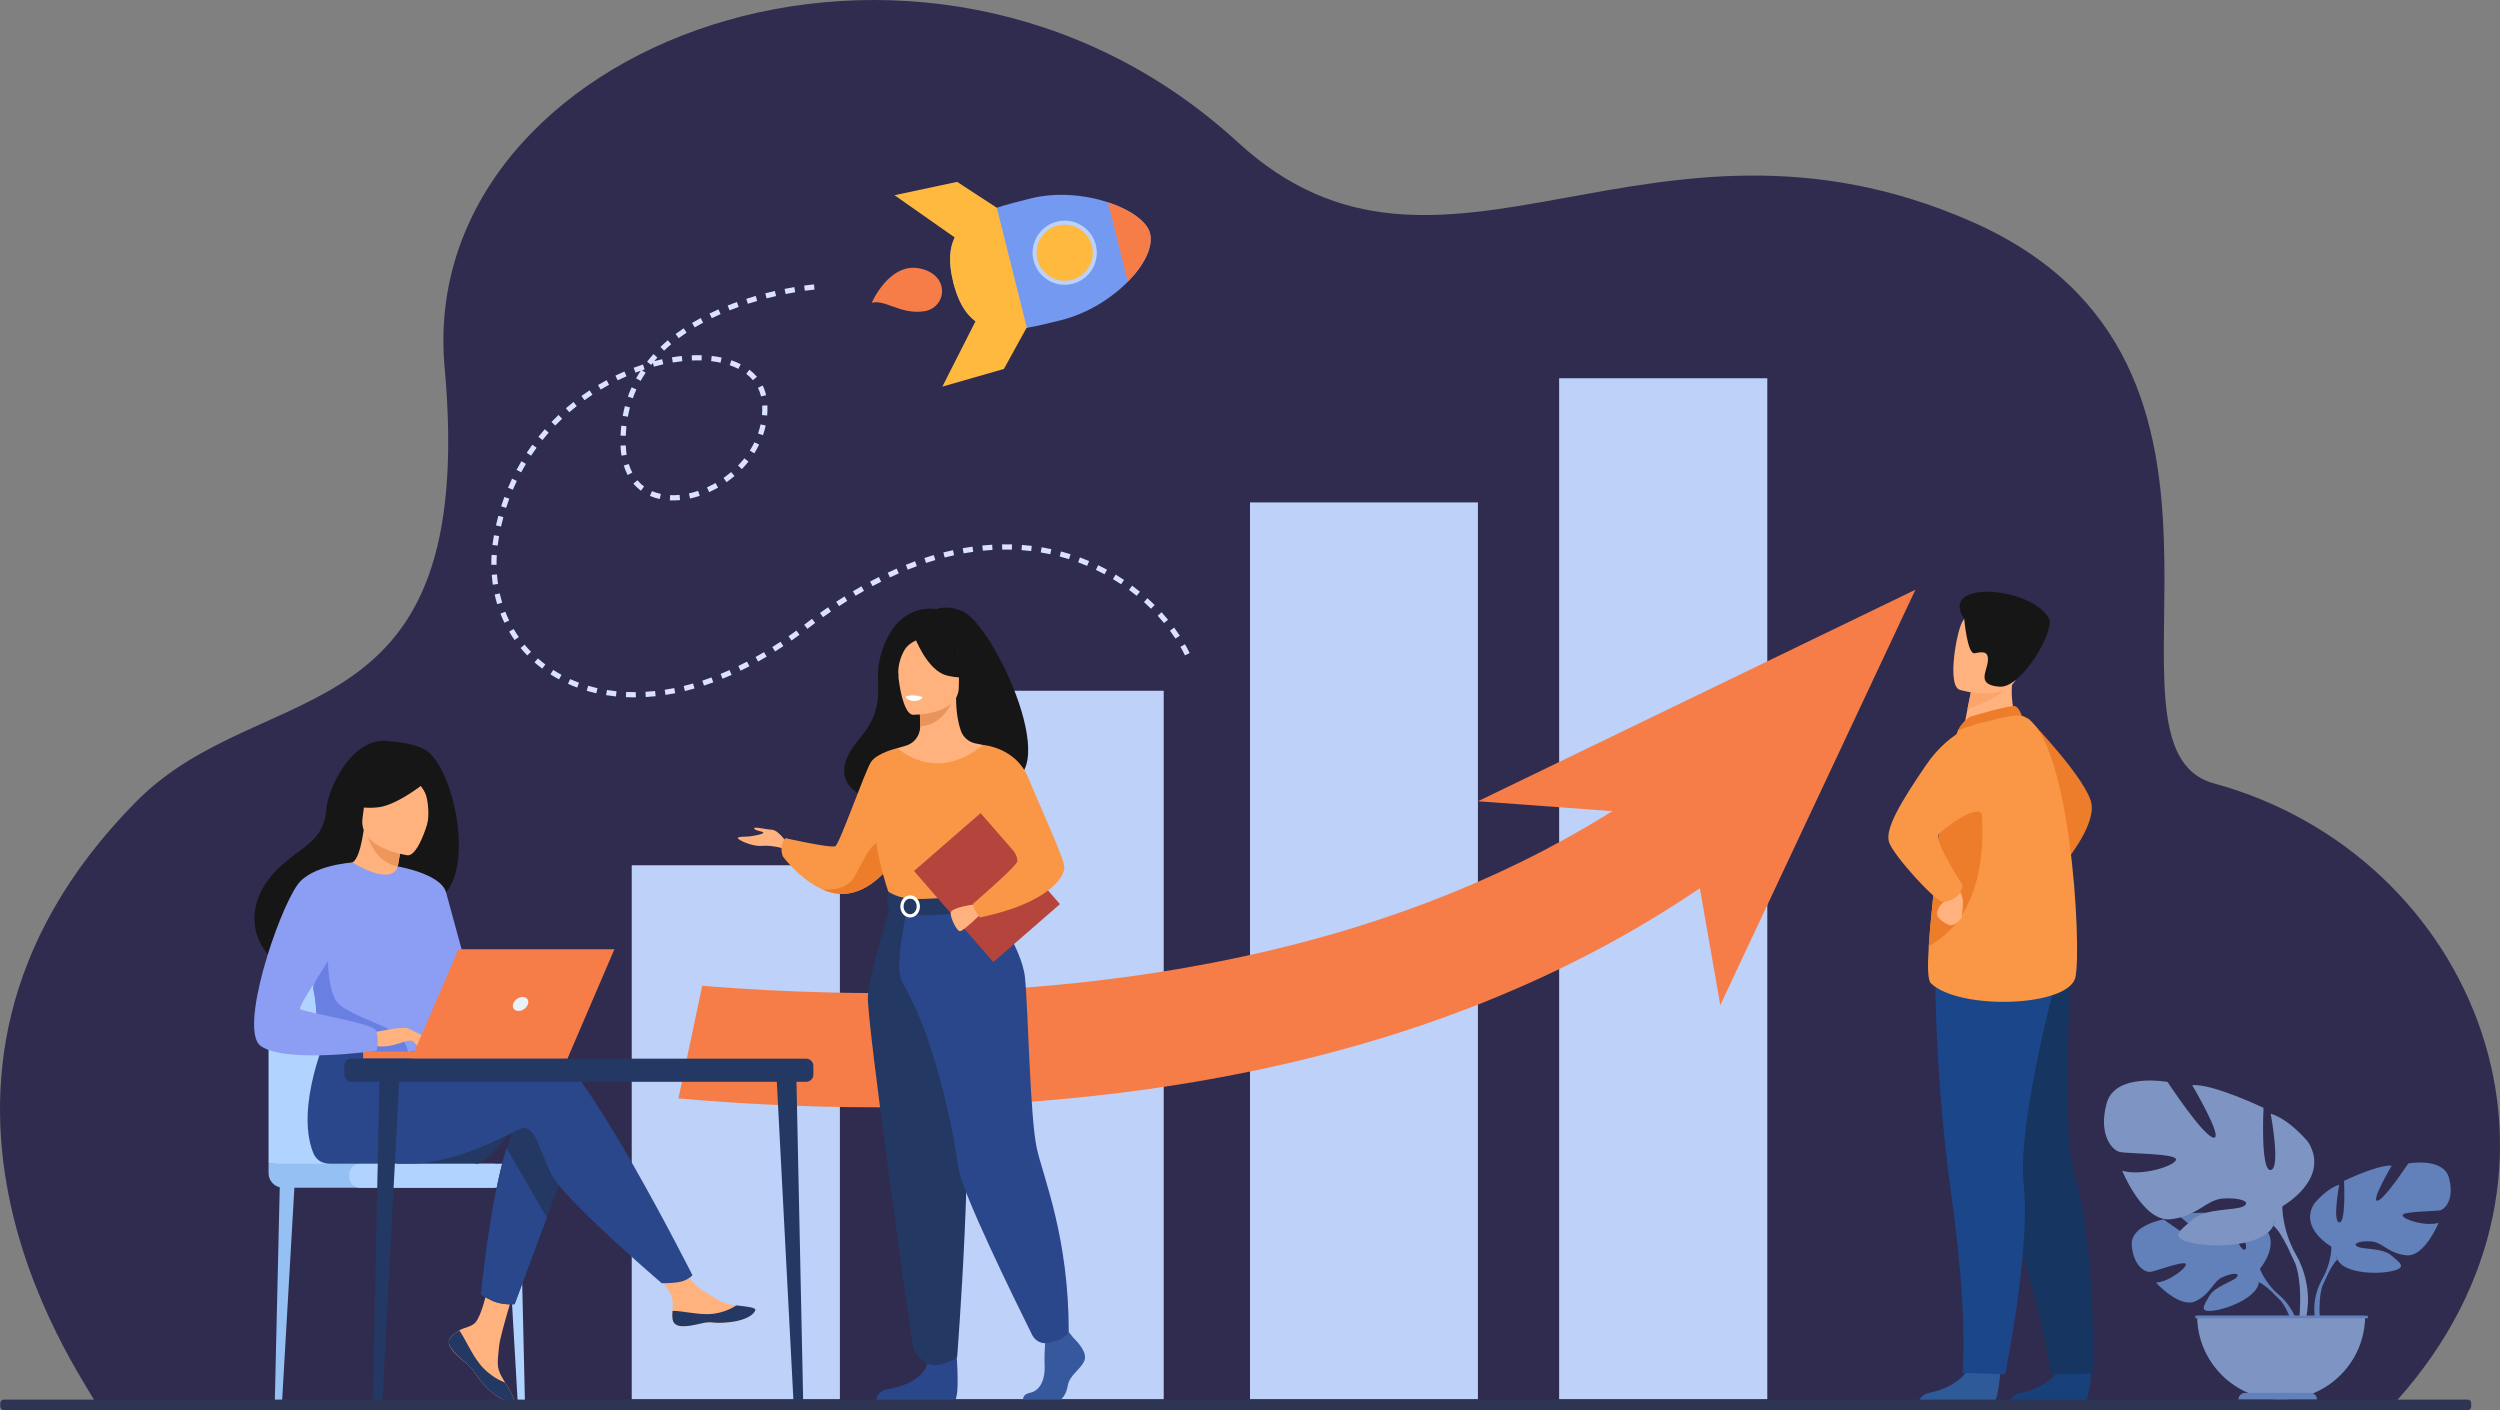 <svg width="523" height="295" viewBox="0 0 523 295" fill="none" xmlns="http://www.w3.org/2000/svg">
<rect x="0" y="0" width="523" height="295" fill="#808080" stroke="none"/>
<g clip-path="url(#clip0_1817_1333)">
<path d="M20.092 293.769C20.215 291.622 -30.38 227.161 28.541 167.645C55.14 140.779 100.13 155.336 93.014 76.851C86.869 9.087 193.004 -30.731 258.963 29.77C301.579 68.86 344.721 16.712 412.33 46.3C479.938 75.888 435.418 156.307 463.161 163.885C517.81 178.812 544.951 244.498 501.382 293.039L20.094 293.767L20.092 293.769Z" fill="#2F2C50"/>
<path d="M247.891 137.096C247.604 136.505 247.289 135.906 246.951 135.315L247.903 134.775C248.251 135.387 248.578 136.008 248.875 136.62L247.891 137.096ZM245.901 133.594C245.538 133.037 245.151 132.479 244.75 131.933L245.633 131.285C246.046 131.847 246.445 132.422 246.818 132.994L245.901 133.592V133.594ZM137.162 145.648C136.47 145.721 135.774 145.78 135.092 145.819L135.029 144.727C135.692 144.689 136.372 144.631 137.045 144.56L137.162 145.648ZM139.221 145.378L139.053 144.298C139.713 144.196 140.384 144.077 141.049 143.944L141.264 145.016C140.583 145.153 139.895 145.273 139.221 145.378ZM133.016 145.891C132.32 145.897 131.62 145.883 130.936 145.852L130.988 144.76C131.651 144.791 132.33 144.803 133.008 144.799L133.016 145.893V145.891ZM143.289 144.566L143.029 143.505C143.678 143.347 144.337 143.171 144.99 142.983L145.293 144.034C144.628 144.224 143.952 144.404 143.289 144.566ZM128.861 145.699C128.169 145.627 127.475 145.537 126.797 145.427L126.973 144.347C127.628 144.453 128.302 144.543 128.973 144.611L128.861 145.699ZM147.271 143.427L146.929 142.388C147.563 142.18 148.208 141.955 148.847 141.72L149.226 142.746C148.577 142.985 147.918 143.214 147.271 143.427ZM151.156 141.996L150.743 140.983C151.363 140.73 151.991 140.462 152.612 140.184L153.058 141.182C152.427 141.464 151.787 141.738 151.156 141.996ZM124.752 145.03C124.07 144.877 123.393 144.699 122.733 144.505L123.045 143.456C123.679 143.644 124.336 143.813 124.993 143.963L124.752 145.028V145.03ZM243.512 130.34C243.088 129.825 242.642 129.31 242.189 128.811L243 128.075C243.467 128.588 243.923 129.116 244.359 129.647L243.514 130.34H243.512ZM154.933 140.309L154.454 139.325C155.056 139.033 155.668 138.726 156.272 138.411L156.78 139.38C156.168 139.701 155.545 140.012 154.933 140.309ZM120.754 143.846C120.101 143.605 119.45 143.339 118.821 143.055L119.272 142.059C119.878 142.331 120.504 142.589 121.133 142.82L120.754 143.844V143.846ZM158.598 138.397L158.063 137.442C158.649 137.115 159.242 136.773 159.826 136.426L160.387 137.364C159.793 137.718 159.191 138.063 158.598 138.397ZM240.789 127.347C240.314 126.874 239.819 126.406 239.319 125.956L240.052 125.145C240.564 125.607 241.071 126.087 241.561 126.572L240.789 127.347ZM116.948 142.131C116.336 141.799 115.73 141.443 115.147 141.071L115.736 140.151C116.295 140.509 116.879 140.853 117.468 141.169L116.948 142.131ZM162.147 136.287L161.562 135.362C162.129 135.004 162.702 134.632 163.271 134.254L163.879 135.164C163.304 135.548 162.721 135.925 162.147 136.287ZM165.582 134L164.954 133.105C165.503 132.72 166.059 132.32 166.61 131.917L167.259 132.798C166.704 133.207 166.139 133.612 165.585 134H165.582ZM113.431 139.881C112.874 139.462 112.33 139.018 111.81 138.56L112.534 137.74C113.032 138.18 113.556 138.605 114.09 139.008L113.431 139.881ZM237.786 124.639C237.266 124.214 236.729 123.797 236.189 123.396L236.842 122.519C237.397 122.93 237.947 123.359 238.48 123.795L237.786 124.639ZM168.907 131.559L168.24 130.692L168.401 130.567C168.895 130.187 169.386 129.813 169.875 129.447L170.53 130.322C170.045 130.686 169.558 131.056 169.069 131.434L168.905 131.561L168.907 131.559ZM234.535 122.229C233.978 121.854 233.403 121.488 232.828 121.141L233.395 120.204C233.986 120.56 234.574 120.936 235.147 121.319L234.537 122.227L234.535 122.229ZM110.299 137.119C109.816 136.62 109.347 136.094 108.905 135.561L109.75 134.865C110.174 135.379 110.622 135.88 111.087 136.358L110.301 137.119H110.299ZM172.178 129.116L171.54 128.228C172.099 127.827 172.666 127.427 173.225 127.042L173.847 127.942C173.294 128.324 172.731 128.719 172.178 129.116ZM231.071 120.137C230.481 119.818 229.874 119.507 229.268 119.217L229.742 118.231C230.365 118.53 230.987 118.849 231.591 119.176L231.069 120.137H231.071ZM175.538 126.803L174.934 125.891C175.511 125.511 176.095 125.134 176.668 124.774L177.251 125.701C176.684 126.057 176.109 126.429 175.538 126.805V126.803ZM107.642 133.896C107.245 133.328 106.864 132.735 106.514 132.134L107.46 131.582C107.797 132.156 108.16 132.725 108.54 133.27L107.644 133.896H107.642ZM178.989 124.633L178.426 123.695C179.016 123.341 179.616 122.993 180.209 122.656L180.75 123.607C180.164 123.938 179.573 124.284 178.989 124.633ZM227.425 118.382C226.805 118.121 226.172 117.869 225.544 117.638L225.922 116.612C226.567 116.849 227.218 117.107 227.853 117.376L227.425 118.382ZM182.535 122.623L182.017 121.66C182.623 121.335 183.239 121.016 183.849 120.709L184.341 121.687C183.739 121.989 183.131 122.304 182.533 122.625L182.535 122.623ZM223.628 116.982C222.987 116.779 222.334 116.591 221.683 116.419L221.963 115.362C222.631 115.538 223.302 115.732 223.957 115.941L223.628 116.984V116.982ZM186.175 120.795L185.708 119.806C186.332 119.513 186.965 119.227 187.589 118.953L188.028 119.955C187.413 120.223 186.789 120.505 186.173 120.793L186.175 120.795ZM105.529 130.285C105.228 129.661 104.946 129.017 104.694 128.369L105.713 127.972C105.955 128.594 106.225 129.212 106.514 129.811L105.527 130.287L105.529 130.285ZM219.715 115.947C219.06 115.806 218.391 115.679 217.726 115.569L217.906 114.491C218.588 114.604 219.273 114.735 219.945 114.88L219.715 115.949V115.947ZM189.905 119.172L189.497 118.158C190.138 117.9 190.787 117.65 191.428 117.417L191.805 118.444C191.176 118.675 190.535 118.92 189.905 119.172ZM215.721 115.283C215.054 115.203 214.377 115.137 213.705 115.088L213.785 113.998C214.473 114.05 215.167 114.115 215.85 114.197L215.721 115.283ZM193.725 117.773L193.381 116.734C194.038 116.518 194.703 116.309 195.356 116.119L195.665 117.168C195.023 117.356 194.372 117.56 193.725 117.773ZM211.682 114.986C211.015 114.968 210.333 114.962 209.656 114.972L209.639 113.878C210.331 113.868 211.029 113.872 211.713 113.892L211.682 114.986ZM197.625 116.63L197.352 115.571C198.02 115.399 198.697 115.24 199.367 115.092L199.6 116.16C198.943 116.303 198.28 116.462 197.625 116.63ZM207.631 115.045C206.962 115.084 206.282 115.137 205.611 115.203L205.502 114.115C206.188 114.048 206.884 113.992 207.568 113.953L207.631 115.045ZM201.592 115.763L201.398 114.688C202.079 114.565 202.767 114.454 203.445 114.36L203.596 115.444C202.933 115.536 202.259 115.645 201.592 115.763ZM104.012 126.394C103.811 125.735 103.633 125.055 103.482 124.374L104.551 124.136C104.696 124.791 104.868 125.443 105.06 126.077L104.012 126.394ZM103.101 122.321C103.064 122.069 103.029 121.818 103.001 121.566C102.948 121.129 102.905 120.685 102.872 120.247L103.963 120.166C103.996 120.587 104.037 121.016 104.088 121.435C104.117 121.679 104.149 121.92 104.186 122.161L103.103 122.321H103.101ZM103.879 118.153L102.784 118.162C102.78 117.475 102.796 116.773 102.837 116.078L103.93 116.141C103.891 116.814 103.873 117.491 103.879 118.153ZM104.11 114.133L103.023 114.003C103.105 113.332 103.208 112.649 103.33 111.974L104.413 112.138L104.405 112.181C104.288 112.823 104.188 113.485 104.11 114.133ZM104.819 110.154L103.75 109.913C103.902 109.24 104.071 108.563 104.25 107.903L105.306 108.189C105.13 108.835 104.966 109.496 104.817 110.154H104.819ZM142.267 104.621C141.545 104.691 140.83 104.707 140.14 104.676L140.192 103.584C140.828 103.615 141.492 103.597 142.163 103.533L142.265 104.621H142.267ZM144.358 104.29L144.122 103.222C144.757 103.083 145.404 102.904 146.04 102.689L146.39 103.726C145.715 103.952 145.031 104.143 144.358 104.292V104.29ZM138.017 104.4C137.299 104.243 136.607 104.022 135.966 103.74L136.406 102.738C136.982 102.989 137.602 103.19 138.251 103.331L138.017 104.398V104.4ZM148.349 102.953L147.899 101.957C148.501 101.685 149.099 101.378 149.678 101.047L150.223 101.996C149.613 102.343 148.984 102.666 148.349 102.953ZM151.995 100.871L151.365 99.975C151.909 99.593 152.442 99.18 152.945 98.753L153.656 99.585C153.128 100.037 152.569 100.468 151.995 100.871ZM105.881 106.249L104.839 105.915C105.05 105.259 105.277 104.599 105.515 103.957L106.54 104.335C106.309 104.963 106.086 105.607 105.881 106.249ZM134.089 102.656C133.508 102.225 132.975 101.726 132.509 101.17L133.346 100.466C133.759 100.957 134.23 101.399 134.742 101.779L134.089 102.656ZM155.189 98.145L154.403 97.385C154.868 96.904 155.31 96.399 155.717 95.884L156.577 96.561C156.147 97.105 155.68 97.636 155.191 98.143L155.189 98.145ZM107.286 102.454L106.276 102.028C106.544 101.392 106.831 100.756 107.126 100.137L108.115 100.607C107.826 101.212 107.548 101.832 107.286 102.452V102.454ZM131.305 99.372C130.983 98.761 130.709 98.092 130.49 97.389L131.536 97.064C131.735 97.704 131.984 98.309 132.275 98.863L131.307 99.372H131.305ZM157.789 94.845L156.862 94.262C157.218 93.698 157.541 93.115 157.826 92.526L158.813 93.003C158.512 93.626 158.166 94.248 157.789 94.845ZM109.028 98.806L108.063 98.29C108.389 97.683 108.733 97.076 109.085 96.485L110.025 97.045C109.681 97.622 109.345 98.215 109.028 98.806ZM130.013 95.319C129.984 95.129 129.956 94.935 129.933 94.739C129.874 94.25 129.833 93.739 129.815 93.217L130.908 93.174C130.926 93.665 130.965 94.148 131.02 94.606C131.043 94.79 131.067 94.97 131.096 95.15L130.015 95.317L130.013 95.319ZM159.617 91.05L158.583 90.694C158.798 90.068 158.978 89.426 159.113 88.786L160.184 89.013C160.039 89.696 159.848 90.381 159.617 91.05ZM111.099 95.332L110.186 94.728C110.565 94.156 110.962 93.583 111.37 93.025L112.254 93.669C111.857 94.213 111.468 94.771 111.099 95.332ZM130.914 91.171L129.821 91.128C129.847 90.428 129.898 89.729 129.974 89.05L131.063 89.169C130.992 89.823 130.942 90.498 130.916 91.171H130.914ZM160.495 86.924L159.404 86.829C159.459 86.177 159.478 85.511 159.453 84.852L160.546 84.813C160.571 85.519 160.555 86.228 160.493 86.926L160.495 86.924ZM113.484 92.062L112.631 91.379C113.061 90.843 113.509 90.31 113.965 89.792L114.786 90.514C114.342 91.019 113.904 91.541 113.482 92.064L113.484 92.062ZM116.16 89.024L115.372 88.265C115.851 87.768 116.346 87.277 116.846 86.805L117.599 87.598C117.112 88.061 116.629 88.539 116.16 89.024ZM131.35 87.185L130.273 86.987C130.4 86.302 130.554 85.617 130.732 84.952L131.79 85.235C131.62 85.873 131.471 86.529 131.35 87.187V87.185ZM159.21 82.928C159.062 82.296 158.843 81.689 158.563 81.127L159.543 80.64C159.863 81.278 160.108 81.965 160.276 82.681L159.21 82.93V82.928ZM119.1 86.239L118.381 85.412C118.901 84.963 119.437 84.517 119.978 84.09L120.658 84.946C120.129 85.365 119.605 85.799 119.098 86.239H119.1ZM132.386 83.325L131.354 82.959C131.587 82.304 131.849 81.652 132.134 81.02L133.133 81.47C132.861 82.073 132.609 82.697 132.386 83.325ZM157.513 79.532C157.109 79.053 156.638 78.608 156.116 78.205L156.784 77.338C157.369 77.787 157.897 78.288 158.352 78.826L157.515 79.532H157.513ZM122.275 83.724L121.632 82.838C122.191 82.433 122.764 82.037 123.339 81.658L123.943 82.57C123.382 82.94 122.821 83.327 122.275 83.722V83.724ZM125.659 81.493L125.096 80.554C125.687 80.2 126.293 79.855 126.899 79.528L127.421 80.489C126.83 80.808 126.238 81.145 125.661 81.493H125.659ZM134.028 79.681L133.069 79.153C133.364 78.618 133.686 78.086 134.021 77.567C133.661 77.693 133.301 77.824 132.945 77.959L132.556 76.937C133.203 76.692 133.862 76.458 134.515 76.246L134.855 77.284C134.672 77.344 134.488 77.405 134.306 77.469L135.065 77.972C134.697 78.53 134.347 79.104 134.028 79.683V79.681ZM154.466 77.168C153.905 76.88 153.295 76.622 152.653 76.401L153.007 75.367C153.699 75.604 154.358 75.882 154.966 76.195L154.464 77.166L154.466 77.168ZM129.223 79.564L128.744 78.581C129.364 78.28 129.999 77.988 130.631 77.716L131.065 78.72C130.449 78.986 129.829 79.27 129.223 79.564ZM150.739 75.874C150.11 75.739 149.447 75.63 148.767 75.55L148.892 74.465C149.606 74.546 150.305 74.661 150.968 74.804L150.736 75.874H150.739ZM136.793 76.7L136.576 75.912C136.46 76.056 136.347 76.199 136.234 76.342L135.37 75.671C135.792 75.129 136.243 74.591 136.713 74.072L137.526 74.804C137.307 75.047 137.09 75.295 136.881 75.544C137.43 75.399 137.981 75.266 138.523 75.146L138.759 76.213C138.108 76.356 137.446 76.52 136.793 76.7ZM146.767 75.405C146.114 75.385 145.436 75.387 144.755 75.416L144.712 74.324C145.42 74.295 146.122 74.291 146.802 74.313L146.767 75.405ZM140.744 75.833L140.566 74.753C141.26 74.638 141.954 74.546 142.632 74.475L142.746 75.563C142.089 75.632 141.418 75.722 140.744 75.833ZM138.924 73.361L138.163 72.575C138.654 72.101 139.172 71.631 139.706 71.179L140.415 72.011C139.899 72.449 139.397 72.903 138.924 73.361ZM141.989 70.751L141.33 69.878C141.872 69.469 142.441 69.064 143.023 68.674L143.635 69.582C143.07 69.96 142.517 70.355 141.991 70.751H141.989ZM145.338 68.498L144.773 67.562C145.354 67.212 145.962 66.864 146.577 66.531L147.099 67.492C146.499 67.817 145.905 68.155 145.338 68.496V68.498ZM148.904 66.566L148.425 65.584C149.035 65.288 149.668 64.993 150.307 64.713L150.749 65.713C150.122 65.989 149.502 66.275 148.906 66.566H148.904ZM152.624 64.928L152.221 63.912C152.851 63.66 153.504 63.415 154.159 63.18L154.53 64.208C153.885 64.439 153.244 64.68 152.626 64.926L152.624 64.928ZM156.456 63.554L156.12 62.513C156.769 62.304 157.437 62.1 158.1 61.908L158.405 62.957C157.752 63.147 157.095 63.347 156.456 63.552V63.554ZM160.372 62.419L160.098 61.36C160.759 61.188 161.437 61.024 162.11 60.871L162.354 61.936C161.691 62.088 161.023 62.251 160.37 62.419H160.372ZM164.352 61.509L164.137 60.438C164.819 60.301 165.505 60.174 166.176 60.061L166.36 61.139C165.699 61.251 165.024 61.376 164.352 61.511V61.509ZM170.387 60.591C170.387 60.591 169.636 60.652 168.377 60.826L168.227 59.742C169.527 59.562 170.279 59.501 170.301 59.499L170.389 60.589L170.387 60.591Z" fill="#DBE1FF"/>
<path d="M175.705 181.014H132.158V292.71H175.705V181.014Z" fill="#BDD1F9"/>
<path d="M243.45 144.506H199.902V292.71H243.45V144.506Z" fill="#BDD1F9"/>
<path d="M309.182 105.104H261.5V292.708H309.182V105.104Z" fill="#BDD1F9"/>
<path d="M369.719 79.133H326.172V292.71H369.719V79.133Z" fill="#BDD1F9"/>
<path d="M309.182 167.625L400.706 123.37L359.888 210.275L352.987 170.845L309.182 167.625Z" fill="#F77D48"/>
<path d="M222.01 66.972C219.484 67.602 217.07 68.206 214.814 68.59C207.508 69.837 201.864 68.809 199.43 59.08C196.998 49.351 201.494 45.791 208.53 43.46C210.702 42.74 213.115 42.139 215.641 41.509C221.042 40.161 227.02 40.756 231.779 42.316C236.461 43.854 239.966 46.326 240.588 48.811C241.296 51.639 239.368 55.471 235.937 58.938C232.449 62.468 227.411 65.623 222.01 66.97V66.972Z" fill="#739AF0"/>
<path d="M208.53 43.462L200.233 38.047L187.131 40.836L200.738 50.385L208.53 43.462Z" fill="#FFB93E"/>
<path d="M214.793 68.51L210.017 77.184L197.143 80.877L204.658 66.059L214.793 68.51Z" fill="#FFB93E"/>
<path d="M214.814 68.59C207.508 69.837 201.864 68.809 199.43 59.08C196.998 49.351 201.494 45.791 208.53 43.46L214.814 68.588V68.59Z" fill="#FFB93E"/>
<path d="M182.373 63.335C182.373 63.335 186.019 54.847 192.404 56.154C198.916 57.487 198.095 64.496 193.209 65.138C188.322 65.78 185.225 62.623 182.373 63.333V63.335Z" fill="#F77D48"/>
<path d="M221.21 46.764C224.584 45.922 228.003 47.973 228.846 51.342C229.69 54.712 227.636 58.127 224.263 58.969C220.889 59.812 217.47 57.761 216.627 54.391C215.783 51.021 217.837 47.606 221.21 46.764Z" fill="#FFB93E"/>
<path d="M222.736 59.577C219.727 59.577 216.982 57.538 216.218 54.493C215.322 50.905 217.514 47.255 221.107 46.359C224.7 45.461 228.354 47.653 229.25 51.242C229.684 52.98 229.416 54.784 228.493 56.321C227.57 57.857 226.102 58.943 224.362 59.378C223.817 59.513 223.271 59.579 222.734 59.579L222.736 59.577ZM222.736 46.995C222.266 46.995 221.789 47.052 221.314 47.171C219.791 47.551 218.507 48.5 217.698 49.845C216.89 51.189 216.654 52.767 217.035 54.289C217.821 57.429 221.017 59.346 224.161 58.562C225.684 58.182 226.968 57.233 227.777 55.888C228.585 54.542 228.821 52.966 228.44 51.444C227.772 48.78 225.371 46.995 222.736 46.995Z" fill="#BDD1F9"/>
<path d="M235.937 58.941L231.781 42.319C236.463 43.856 239.968 46.328 240.59 48.813C241.298 51.641 239.37 55.473 235.939 58.941H235.937Z" fill="#F77D48"/>
<path d="M424.242 150.216C424.242 150.216 436.965 163.392 437.567 168.353C438.169 173.311 431.473 181.055 431.473 181.055L424.242 150.216Z" fill="#ED7D2B"/>
<path d="M418.494 286.78C418.494 286.78 418.045 293.769 416.69 293.867C416.51 293.879 409.822 293.867 409.822 293.867L401.285 293.8C401.285 293.8 401.345 291.745 403.842 291.315C406.338 290.886 410.52 289.144 412.037 285.854C413.634 282.392 418.492 286.782 418.492 286.782L418.494 286.78Z" fill="#2E5A99"/>
<path d="M437.507 286.821C437.507 286.821 437.059 293.81 435.704 293.908C435.524 293.92 428.835 293.908 428.835 293.908L420.299 293.841C420.299 293.841 420.358 291.786 422.856 291.358C425.351 290.929 429.534 289.187 431.051 285.897C432.647 282.435 437.505 286.825 437.505 286.825L437.507 286.821Z" fill="#18417C"/>
<path d="M409.201 211.63C409.201 211.63 411.402 225.899 419.677 251.236C427.951 276.572 429.061 287.539 429.061 287.539L437.997 287.308C437.997 287.308 438.134 259.638 434.322 246.897C430.51 234.156 433.593 200.993 433.593 200.993L409.199 211.628L409.201 211.63Z" fill="#163560"/>
<path d="M404.875 201.713C404.875 201.713 404.513 223.206 408.177 249.604C411.844 276.002 410.556 287.201 410.556 287.201L419.473 287.516C419.473 287.516 424.859 261.128 423.361 247.915C421.862 234.704 430.757 202.605 430.757 202.605L404.875 201.711V201.713Z" fill="#1C468A"/>
<path d="M422.247 151.455L417.489 154.554L410.625 153.262C410.721 152.708 411.18 150.416 411.597 148.338C411.622 148.216 411.649 148.093 411.671 147.974C412.029 146.206 412.336 144.688 412.336 144.688L418.756 141.877L421.149 140.828C421.143 140.865 420.959 142.789 420.934 143.071C420.474 148.062 422.247 151.457 422.247 151.457V151.455Z" fill="#FFB27D"/>
<path d="M412.39 149.864C412.523 149.809 420.665 147.429 421.547 147.721C422.429 148.013 422.949 149.723 422.949 149.723L409.637 152.698C409.637 152.698 410.689 150.573 412.39 149.862V149.864Z" fill="#ED7D2B"/>
<path d="M434.179 204.431C432.787 210.71 409.836 211.405 403.932 205.69C403.261 205.038 403.234 202.014 403.496 197.936C404.01 189.97 405.629 177.988 405.705 171.864C405.742 168.907 406.155 165.883 406.704 163.138C407.869 157.288 409.638 152.698 409.638 152.698C409.638 152.698 420.854 149.103 422.95 149.723C433.049 152.71 435.571 198.151 434.179 204.431Z" fill="#F99746"/>
<path d="M403.498 197.937C404.012 189.97 405.631 177.988 405.707 171.864C405.744 168.907 406.157 165.883 406.706 163.139L413.451 161.965C413.451 161.965 419.986 188.876 403.498 197.937Z" fill="#ED7D2B"/>
<path d="M407.173 186.839C407.173 186.839 407.63 187.937 406.663 188.672C405.697 189.406 405.069 190.598 405.288 191.471C405.507 192.344 407.622 193.771 408.356 193.544C409.091 193.317 410.588 192.17 410.428 191.71C410.269 191.25 411.442 187.674 409.654 186.293C407.869 184.913 407.175 186.839 407.175 186.839H407.173Z" fill="#FFB27D"/>
<path d="M414.79 151.097C414.79 151.097 408.211 152.312 402.956 160.014C397.699 167.715 394.239 173.442 395.199 176.225C396.157 179.008 404.935 188.668 406.452 188.672C407.969 188.676 410.42 187.578 410.563 185.1C410.563 185.1 404.389 175.812 405.613 174.426C406.135 173.833 413.669 167.752 414.737 170.508C416.504 175.07 414.792 151.099 414.792 151.099L414.79 151.097Z" fill="#F99746"/>
<path d="M420.454 143.157C419.041 145.537 413.788 147.586 411.598 148.338C411.622 148.216 411.649 148.093 411.671 147.974C412.03 146.206 412.337 144.688 412.337 144.688L418.757 141.877C420.173 141.86 421.037 142.179 420.454 143.159V143.157Z" fill="#FCA56B"/>
<path d="M409.921 144.292C409.921 144.292 420.245 147.533 422.165 141.079C424.088 134.628 426.714 130.7 420.204 128.359C413.694 126.018 411.674 128.097 410.509 130.095C409.344 132.093 407.285 143.284 409.921 144.292Z" fill="#FFB27D"/>
<path d="M410.917 129.473C410.917 129.473 411.56 136.988 413.116 136.665C414.672 136.342 416.084 136.102 415.851 138.368C415.618 140.632 413.456 143.243 418.248 143.654C423.041 144.065 429.96 131.731 428.648 129.389C424.863 122.636 405.441 121.231 410.917 129.473Z" fill="#161616"/>
<g opacity="0.7">
<path d="M472.779 265.424C472.779 265.424 477.631 259.771 473.078 256.18C473.078 256.18 469.754 254.17 467.041 254.332C467.041 254.332 470.884 260.766 469.641 261.406C468.398 262.046 465.878 253.927 465.878 253.927C465.878 253.927 458.312 253.193 455.878 254.362C455.878 254.362 462.347 259.65 460.984 259.965C459.622 260.28 452.633 255.09 452.633 255.09C452.633 255.09 445.591 256.286 445.966 260.578C446.342 264.87 448.768 266.195 449.835 266.081C450.901 265.966 457.141 263.588 457.276 264.461C457.411 265.334 453.657 268.187 451.026 268.32C451.026 268.32 455.991 273.79 459.293 272.211C462.593 270.632 462.875 268.13 464.931 267.191C466.988 266.253 468.744 266.255 467.895 267.212C467.045 268.169 463.323 269.099 462.146 271.176C460.969 273.254 459.915 274.657 463.33 274.143C466.744 273.63 472.294 271.135 472.538 268.277L472.781 265.42L472.779 265.424Z" fill="#77A4E5"/>
<path d="M449.428 260.697C449.428 260.697 468.556 259.961 472.782 265.425C472.782 265.425 473.715 268.22 476.591 270.763L477.04 271.984C477.04 271.984 473.725 268.494 472.538 268.281C472.538 268.281 474.393 261.511 449.428 260.695V260.697Z" fill="#77A4E5"/>
<path d="M476.589 270.764C476.589 270.764 480.696 273.796 480.98 279.215L480.235 279.282C480.235 279.282 478.923 273.679 476.554 271.487C474.184 269.295 476.589 270.764 476.589 270.764Z" fill="#77A4E5"/>
<path d="M487.739 260.799C487.739 260.799 480.937 256.994 484.112 251.829C484.112 251.829 486.652 248.657 489.373 247.841C489.373 247.841 487.922 255.542 489.373 255.724C490.825 255.906 490.37 247.026 490.37 247.026C490.37 247.026 497.535 243.582 500.348 243.854C500.348 243.854 495.904 251.375 497.355 251.193C498.806 251.011 503.795 243.4 503.795 243.4C503.795 243.4 511.143 242.04 512.322 246.39C513.501 250.739 511.597 252.913 510.508 253.184C509.419 253.456 502.434 253.366 502.616 254.272C502.798 255.178 507.515 256.628 510.146 255.812C510.146 255.812 507.243 262.969 503.433 262.607C499.623 262.245 498.444 259.889 496.086 259.707C493.727 259.525 492.004 260.161 493.183 260.795C494.362 261.429 498.354 261.004 500.258 262.621C502.164 264.239 503.705 265.234 500.168 265.96C496.63 266.684 490.28 266.232 489.011 263.515L487.742 260.797L487.739 260.799Z" fill="#77A4E5"/>
<path d="M508.965 247.751C508.965 247.751 489.916 253.912 487.738 260.799C487.738 260.799 487.828 263.881 485.924 267.414V268.774C485.924 268.774 487.92 264.153 489.009 263.519C489.009 263.519 484.745 257.538 508.965 247.754V247.751Z" fill="#77A4E5"/>
<path d="M485.926 267.412C485.926 267.412 482.988 271.868 484.662 277.292L485.418 277.09C485.418 277.09 484.685 271.115 486.22 268.111C487.758 265.108 485.923 267.414 485.923 267.414L485.926 267.412Z" fill="#77A4E5"/>
<path d="M477.465 252.36C477.465 252.36 487.638 246.67 482.89 238.947C482.89 238.947 479.093 234.205 475.023 232.986C475.023 232.986 477.193 244.502 475.023 244.774C472.853 245.044 473.531 231.767 473.531 231.767C473.531 231.767 462.816 226.619 458.611 227.026C458.611 227.026 465.258 238.27 463.088 238C460.918 237.728 453.456 226.349 453.456 226.349C453.456 226.349 442.469 224.316 440.706 230.821C438.944 237.323 441.791 240.576 443.419 240.981C445.046 241.388 455.491 241.253 455.221 242.607C454.949 243.96 447.896 246.13 443.961 244.909C443.961 244.909 448.301 255.612 453.999 255.07C459.696 254.528 461.459 251.005 464.986 250.735C468.513 250.463 471.09 251.412 469.326 252.36C467.563 253.309 461.594 252.671 458.746 255.09C455.898 257.509 453.591 259 458.881 260.083C464.171 261.167 473.666 260.49 475.565 256.425L477.465 252.36Z" fill="#9FC1F4"/>
<path d="M445.725 232.851C445.725 232.851 474.209 242.065 477.464 252.36C477.464 252.36 477.329 256.967 480.176 262.251V264.283C480.176 264.283 477.192 257.374 475.564 256.425C475.564 256.425 481.939 247.483 445.723 232.851H445.725Z" fill="#9FC1F4"/>
<path d="M480.179 262.251C480.179 262.251 484.572 268.915 482.067 277.025L480.937 276.722C480.937 276.722 482.034 267.788 479.735 263.296C477.436 258.803 480.177 262.251 480.177 262.251H480.179Z" fill="#9FC1F4"/>
<path d="M477.217 292.798C467.516 292.798 459.65 284.942 459.65 275.252H494.784C494.784 284.942 486.919 292.798 477.217 292.798Z" fill="#9FC1F4"/>
<path d="M459.253 275.787H495.363V275.25H459.253V275.787Z" fill="#77A4E5"/>
<path d="M484.72 292.798H468.273C468.273 292.021 468.904 291.391 469.682 291.391H483.312C484.09 291.391 484.72 292.021 484.72 292.798Z" fill="#77A4E5"/>
</g>
<path d="M370.147 174.992C347.545 193.375 320.465 207.504 289.659 216.99C264.637 224.692 236.914 229.412 207.259 231.021C199.173 231.461 191.295 231.651 183.712 231.651C168.381 231.651 154.244 230.872 141.924 229.788L146.909 206.23C163.896 207.612 184.185 208.338 206.104 207.15C234.013 205.641 260.006 201.227 283.354 194.039C311.449 185.386 336.023 172.604 356.386 156.039L370.145 174.99L370.147 174.992Z" fill="#F77D48"/>
<path d="M201.617 128.017C198.475 126.39 195.955 127.412 195.955 127.412C186.337 126.283 183.533 137.487 183.664 141.341C183.793 145.196 184.235 149.336 179.94 154.344C167.534 168.809 193.517 169.447 193.517 169.447C193.736 157.89 207.607 162.106 206.999 163.278C224.779 167.539 208.768 131.721 201.619 128.017H201.617Z" fill="#161616"/>
<path d="M164.519 176.198C164.519 176.198 162.828 173.626 161.465 173.577C160.101 173.526 157.577 172.82 157.78 173.326C157.983 173.831 159.547 173.88 159.698 174.182C159.85 174.485 157.377 174.939 156.668 174.99C155.962 175.041 154.296 174.99 154.347 175.344C154.398 175.697 157.35 177.159 159.432 176.957C161.516 176.755 164.089 177.562 164.089 177.562L164.519 176.2V176.198Z" fill="#FFB27D"/>
<path d="M188.979 177.031C188.979 177.031 188.06 178.849 186.391 180.938C184.381 183.453 181.284 186.357 177.392 186.93C175.533 187.204 173.715 186.805 172.045 186.063C172.041 186.063 172.039 186.063 172.039 186.063C167.314 183.967 163.76 179.149 163.76 179.149C162.927 176.879 164.29 175.342 164.29 175.342C164.29 175.342 173.832 177.485 174.741 177.031C175.65 176.577 180.95 161.325 182.213 159.407C183.476 157.491 187.777 156.495 187.777 156.495L188.979 177.031Z" fill="#F99746"/>
<path d="M186.393 180.938C184.383 183.453 181.286 186.357 177.394 186.929C175.535 187.203 173.717 186.805 172.047 186.062C172.231 186.087 176.952 186.67 178.831 183.308C180.749 179.879 182.825 174.434 185.675 176.248C186.905 177.031 186.85 178.977 186.391 180.936L186.393 180.938Z" fill="#ED7D2B"/>
<path d="M224.577 279.905C224.577 279.905 227.488 282.56 226.921 284.445C226.354 286.33 223.726 287.588 223.371 289.892C223.015 292.197 221.597 293.454 220.317 293.454H214.223C214.223 293.454 213.281 291.833 215.553 291.344C217.826 290.855 218.683 288.148 218.54 285.633C218.399 283.118 218.753 279.766 218.753 279.766L223.582 278.65L224.577 279.907V279.905Z" fill="#36599E"/>
<path d="M199.936 281.032C199.936 281.032 200.984 292.274 199.705 292.904L183.346 292.871C183.346 292.871 183.346 290.986 185.972 290.567C188.599 290.148 193.215 288.612 193.997 285.189C194.779 281.766 199.934 281.034 199.934 281.034L199.936 281.032Z" fill="#2B478B"/>
<path d="M211.592 200.374C208.226 192.833 206.167 190.669 206.56 188.328C206.853 186.586 205.67 155.851 205.67 155.851C205.27 155.728 204.47 155.616 204.032 155.52C202.65 155.213 201.508 154.246 201.033 152.915C200.46 151.311 200.005 148.946 200.015 145.981L199.583 146.065L192.332 147.498C192.332 147.498 192.498 149.778 192.502 151.925C192.502 151.943 192.502 151.96 192.502 151.978C192.51 153.843 191.286 155.489 189.493 156.006C188.578 156.27 187.779 156.495 187.779 156.495C187.779 156.495 185.116 164.087 184.608 171.886C184.101 179.685 189.45 183.073 184.567 198.658C179.585 214.577 213.451 204.539 211.59 200.372L211.592 200.374Z" fill="#FFB27D"/>
<path d="M192.332 147.498C192.332 147.498 192.498 149.778 192.502 151.925C196.559 151.811 198.703 148.114 199.583 146.065L192.332 147.498Z" fill="#E8945B"/>
<path d="M190.977 149.53C190.977 149.53 200.576 149.688 200.582 143.715C200.588 137.742 201.833 133.741 195.704 133.387C189.575 133.033 188.381 135.311 187.894 137.305C187.407 139.298 188.479 149.334 190.977 149.53Z" fill="#FFB27D"/>
<path d="M191.33 133.244C191.33 133.244 193.959 140.251 197.992 141.286C202.024 142.323 203.775 141.243 203.775 141.243C203.775 141.243 200.681 138.787 200.039 134.503C200.039 134.503 193.312 129.909 191.33 133.244Z" fill="#161616"/>
<path d="M191.982 133.812C191.982 133.812 190.033 134.54 189.23 135.959C188.446 137.348 187.777 139.186 187.932 141.441C187.932 141.441 185.953 136.679 188.178 133.984C190.538 131.127 191.982 133.81 191.982 133.81V133.812Z" fill="#161616"/>
<path d="M193.065 145.825C193.065 145.825 192.402 146.696 191.078 146.633C190.011 146.582 189.6 145.658 189.6 145.658C189.6 145.658 191.561 145.187 193.065 145.825Z" fill="#EBF3FA"/>
<path d="M212.517 169.447C212.517 169.447 212.761 172.88 212.517 176.998C212.355 179.728 209.589 183.386 209.196 184.29C208.212 186.559 207.102 186.927 207.102 186.927L198.512 189.029L195.493 189.768L185.969 186.927C185.969 186.927 181.631 174.835 183.374 168.028C185.116 161.221 187.777 156.493 187.777 156.493C187.777 156.493 195.548 164.093 205.667 155.849L212.517 169.445V169.447Z" fill="#F99746"/>
<path d="M186.578 188.766C186.578 188.766 181.861 203.429 181.558 208.42C181.255 213.411 190.574 279.337 190.948 281.637C191.302 283.805 193.997 285.187 193.997 285.187C193.997 285.187 195.237 285.917 197.006 285.418C199.46 284.725 200.236 283.897 200.236 283.897C200.236 283.897 203.907 236.879 201.637 220.084C199.364 203.288 199.338 188.764 199.338 188.764H186.578V188.766Z" fill="#233862"/>
<path d="M206.558 188.328C206.558 188.328 213.752 197.969 214.424 204.486C215.095 211.003 215.476 233.896 216.905 240.249C218.334 246.602 223.583 258.83 223.583 278.646C223.583 278.646 223.036 279.781 221.351 280.386C220.813 280.58 220.09 280.766 219.39 280.928C218 281.247 216.575 280.568 215.94 279.292C212.391 272.154 201.086 249.134 200.507 244.355C200.098 240.973 196.527 218.591 188.74 205.459C186.871 202.306 189.886 189.768 189.886 189.768L206.556 188.326L206.558 188.328Z" fill="#2B478B"/>
<path d="M192.852 145.987C192.852 145.987 192.686 146.69 190.934 146.582C190.934 146.582 189.462 146.49 189.507 145.717C189.507 145.717 190.934 145.167 192.852 145.987Z" fill="white"/>
<path d="M185.824 186.502C185.824 186.502 187.717 187.999 191.478 188.075C195.971 188.165 207.102 186.932 207.102 186.932C207.102 186.932 207.597 188.312 207.577 189.77C207.577 189.77 193.98 193.195 186.102 190.271C186.102 190.271 185.087 188.361 185.822 186.504L185.824 186.502Z" fill="#233862"/>
<path d="M190.401 191.941C189.271 191.941 188.352 190.903 188.352 189.625C188.352 188.347 189.271 187.308 190.401 187.308C191.531 187.308 192.45 188.347 192.45 189.625C192.45 190.903 191.531 191.941 190.401 191.941ZM190.401 187.985C189.645 187.985 189.029 188.719 189.029 189.623C189.029 190.526 189.643 191.262 190.401 191.262C191.158 191.262 191.772 190.526 191.772 189.623C191.772 188.719 191.158 187.985 190.401 187.985Z" fill="white"/>
<path d="M205.136 170.101L191.207 182.216L207.81 201.26L221.739 189.145L205.136 170.101Z" fill="#B5453C"/>
<path d="M203.962 189.199C203.962 189.199 198.859 189.794 198.875 191.005C198.891 192.215 200.146 194.702 200.777 194.812C201.407 194.923 204.931 191.451 204.931 191.451L203.962 189.199Z" fill="#FFB27D"/>
<path d="M205.668 155.851C205.668 155.851 212.483 156.327 215.093 162.67C217.705 169.013 222.661 179.66 222.661 181.452C222.661 183.243 219.894 188.766 205.025 191.939C205.025 191.939 203.488 190.324 203.58 189.046C203.58 189.046 212.859 181.083 212.835 180.153C212.788 178.393 211.314 176.07 203.166 167.927C200.951 165.715 205.666 155.849 205.666 155.849L205.668 155.851Z" fill="#F99746"/>
<path d="M58.274 293.438H58.206C57.809 293.438 57.49 293.113 57.5 292.716L58.571 246.328L61.728 245.96L59.036 292.72C59.013 293.123 58.677 293.44 58.274 293.44V293.438Z" fill="#95C0F4"/>
<path d="M109.03 293.438H109.097C109.494 293.438 109.814 293.113 109.804 292.716L108.733 246.328L105.576 245.96L108.268 292.72C108.291 293.123 108.626 293.44 109.03 293.44V293.438Z" fill="#B0D4FF"/>
<path d="M56.184 243.451V211.663C56.184 206.07 60.722 201.535 66.323 201.535H89.251C94.85 201.535 99.391 206.068 99.391 211.663V244.666L56.184 243.451Z" fill="#B0D4FF"/>
<path d="M56.184 243.451H103.5V248.469H59.228C57.547 248.469 56.184 247.107 56.184 245.428V243.451Z" fill="#95C0F4"/>
<path d="M75.311 243.451H108.804C110.047 243.451 111.056 244.459 111.056 245.7V246.222C111.056 247.463 110.047 248.471 108.804 248.471H75.311C74.068 248.471 73.059 247.463 73.059 246.222V245.7C73.059 244.459 74.068 243.451 75.311 243.451Z" fill="#B0D4FF"/>
<path d="M107.503 235.53C104.218 241.241 100.086 243.445 100.086 243.445H82.898C82.898 243.445 110.009 231.174 107.503 235.53Z" fill="#233862"/>
<path d="M94.304 279.711C93.856 280.224 93.798 280.797 94.021 281.408C94.021 281.41 94.021 281.415 94.025 281.417C94.435 282.547 95.79 283.811 97.362 285.073C97.563 285.234 97.743 285.381 97.899 285.518C97.94 285.553 97.981 285.59 98.019 285.627C98.05 285.655 98.081 285.684 98.112 285.711C99.579 287.062 99.027 287.371 101.661 290.111C104.667 293.233 106.736 293.291 107.324 293.006C107.821 292.763 106.81 291.107 105.688 289.246C105.633 289.156 105.58 289.066 105.524 288.974C105.375 288.727 105.228 288.475 105.078 288.226C103.764 285.985 104.102 284.934 104.413 281.599C104.667 278.889 108.634 266.459 108.634 266.459L102.875 265.467C102.875 265.467 101.141 275.364 99.229 276.889C98.208 277.701 97.064 277.711 96.083 278.315C96.013 278.358 95.946 278.4 95.878 278.443C95.319 278.814 94.752 279.194 94.302 279.709L94.304 279.711Z" fill="#FFB27D"/>
<path d="M94.304 279.711C93.856 280.224 93.798 280.797 94.021 281.408C94.021 281.41 94.021 281.414 94.025 281.416C94.527 282.547 95.847 283.805 97.368 285.062C97.567 285.228 97.743 285.379 97.899 285.52C97.94 285.555 97.981 285.592 98.019 285.629C98.05 285.657 98.081 285.686 98.112 285.713C99.579 287.064 99.027 287.373 101.661 290.113C104.667 293.235 106.736 293.293 107.324 293.008C107.821 292.765 106.81 291.109 105.688 289.248C105.103 289.033 102.386 287.931 100.331 285.306C98.521 282.999 97.315 280.036 96.083 278.319C96.013 278.362 95.946 278.404 95.878 278.447C95.319 278.818 94.752 279.198 94.302 279.713L94.304 279.711Z" fill="#233862"/>
<path d="M140.739 276.118C141.095 277.893 143.628 277.599 146.459 276.908C149.29 276.216 148.616 277.039 152.645 276.593C156.674 276.147 157.894 274.646 158.017 274.049C158.128 273.517 156.136 273.331 154.001 273.086C153.732 273.055 153.462 273.023 153.192 272.99C150.78 272.687 149.016 271.133 146.825 269.857C144.751 268.649 141.656 263.723 141.656 263.723L136.131 264.16C136.131 264.16 139.03 268.559 140.151 270.473C140.811 271.597 140.776 273.086 140.694 274.233C140.651 274.857 140.61 275.495 140.737 276.12L140.739 276.118Z" fill="#FFB27D"/>
<path d="M146.461 276.908C149.293 276.216 148.619 277.038 152.648 276.593C156.677 276.147 157.897 274.646 158.02 274.049C158.13 273.517 156.138 273.331 154.003 273.086L153.983 273.127C153.983 273.127 151.567 274.838 148.212 274.918C145.479 274.983 142.582 274.202 140.695 274.233C140.652 274.857 140.611 275.495 140.738 276.12C141.094 277.895 143.626 277.601 146.457 276.91L146.461 276.908Z" fill="#233862"/>
<path d="M119.564 240.828L114.399 254.712L107.656 272.839C107.656 272.839 105.826 273.014 104.073 272.511C102.46 272.045 100.607 270.827 100.607 270.827C100.607 270.827 102.481 251.362 105.973 240.19C106.868 237.321 107.871 235.002 108.978 233.695C114.393 227.303 119.564 240.828 119.564 240.828Z" fill="#233862"/>
<path d="M114.313 218.779C110.929 217.689 101.276 219.088 91.581 220.985L89.55 217.64L68.608 216.006C68.608 216.006 61.697 231.313 65.48 241.067C66.037 242.5 67.14 243.42 69.023 243.449C69.023 243.449 69.328 243.449 69.33 243.449C69.33 243.449 81.793 243.441 85.843 243.441C96.257 243.441 107.885 236.29 109.387 235.99C111.85 235.497 112.835 240.417 115.295 245.58C117.756 250.743 138.436 268.449 138.436 268.449C138.436 268.449 141.616 268.479 142.928 267.988C144.34 267.459 144.856 266.772 144.856 266.772C144.856 266.772 121.942 221.237 114.311 218.779H114.313Z" fill="#2B478B"/>
<path d="M88.727 156.732C86.043 155.325 81.963 155.135 81.3 155.045C73.365 153.98 68.589 165.498 68.306 168.988C67.788 175.421 64.382 176.403 59.586 180.431C49.97 188.508 52.789 197.895 58.048 201.384C61.203 203.478 66.763 201.384 66.763 201.384C66.841 201.439 81.969 192.937 89.427 188.835C100.606 187.248 95.562 160.319 88.727 156.734V156.732Z" fill="#161616"/>
<path d="M83.176 185.343C83.209 185.363 79.508 186.627 77.033 185.531C74.703 184.502 72.94 180.676 72.975 180.674C74.034 180.625 75.198 179.701 76.093 173.63L76.543 173.792L84.128 176.517C84.128 176.517 83.579 178.949 83.223 181.263C82.924 183.206 82.763 185.069 83.178 185.343H83.176Z" fill="#FFB27D"/>
<path d="M84.13 176.519C84.13 176.519 83.581 178.951 83.225 181.265C78.868 180.482 77.159 176.147 76.545 173.794L84.13 176.519Z" fill="#ED975D"/>
<path d="M85.257 178.93C85.257 178.93 74.88 177.54 75.847 171.097C76.813 164.656 76.125 160.137 82.791 160.754C89.456 161.37 90.373 164.02 90.574 166.248C90.775 168.477 87.98 179.126 85.257 178.93Z" fill="#FFB27D"/>
<path d="M90.197 162.719C90.197 162.719 83.554 168.436 79.036 168.899C74.518 169.359 72.807 167.911 72.807 167.911C72.807 167.911 75.47 165.703 77.073 162.139C77.546 161.088 78.543 160.368 79.691 160.268C82.918 159.989 89.034 159.863 90.197 162.721V162.719Z" fill="#161616"/>
<path d="M86.045 162.206C86.045 162.206 88.268 164.353 88.966 165.944C89.642 167.479 89.844 171.154 89.306 172.614C89.306 172.614 92.768 165.889 90.809 162.621C88.731 159.157 86.045 162.206 86.045 162.206Z" fill="#161616"/>
<path d="M91.916 200.611C91.603 221.593 91.831 217.209 89.532 219.198C88.977 219.677 87.421 219.963 85.374 220.098C78.933 220.525 67.611 219.464 67.181 218.276C65.694 214.162 66.745 212.884 65.504 206.586C65.375 205.915 65.215 205.191 65.027 204.402C63.993 200.075 62.988 198.605 66.655 191.655C69.979 185.359 73.435 180.251 73.744 180.435C82.516 185.637 83.224 181.265 83.224 181.265C83.224 181.265 92.07 190.379 91.916 200.613V200.611Z" fill="#8C9DF4"/>
<path d="M114.397 254.712L107.654 272.839C107.654 272.839 105.824 273.014 104.071 272.511C102.458 272.045 100.605 270.827 100.605 270.827C100.605 270.827 102.479 251.362 105.971 240.19L114.397 254.71V254.712Z" fill="#2B478B"/>
<path d="M83.225 181.263C83.225 181.263 92.251 182.793 93.311 186.674C94.371 190.557 100.609 213.376 100.609 213.376C100.609 213.376 96.019 214.2 93.9 212.082C91.78 209.964 86.525 192.438 86.525 192.438L83.225 181.263Z" fill="#8C9DF4"/>
<path d="M85.374 220.1C78.933 220.527 67.61 219.466 67.18 218.278C65.694 214.164 66.745 212.886 65.504 206.588L68.612 197.851C68.612 197.851 68.098 207.582 70.97 210.14C73.84 212.7 82.733 215.08 84.129 217.219C84.802 218.245 85.247 219.274 85.376 220.1H85.374Z" fill="#6980E2"/>
<path d="M77.994 216.006C77.994 216.006 84.349 214.593 85.374 215.155C86.4 215.718 88.906 217.771 89.219 218.484C89.532 219.198 86.936 217.942 86.091 217.715C85.544 217.568 84.103 218.069 83.391 218.306C80.391 219.304 78.553 218.791 78.553 218.791L77.992 216.006H77.994Z" fill="#FFB27D"/>
<path d="M73.737 180.431C73.737 180.431 65.205 180.957 62.251 185.071C58.093 190.864 49.845 215.548 54.572 218.842C59.894 222.549 78.8 219.812 78.8 219.812C78.8 219.812 79.428 216.875 78.554 215.454C77.678 214.033 63.454 211.739 62.797 211.082C62.14 210.426 71.004 198.294 71.004 196.327C71.004 194.36 73.737 180.431 73.737 180.431Z" fill="#8C9DF4"/>
<path d="M85.68 216.924C85.68 216.924 87.01 218.64 87.448 218.844C87.885 219.049 88.167 218.997 88.167 218.997L87.27 217.384L85.682 216.924H85.68Z" fill="#FFB27D"/>
<path d="M85.373 215.157L89.244 217.035C89.244 217.035 89.081 217.304 88.603 217.282C88.126 217.26 86.925 216.822 86.925 216.822L85.373 215.157Z" fill="#FFB27D"/>
<path d="M86.049 221.472H118.707L128.531 198.593H95.922L86.049 221.472Z" fill="#F77D48"/>
<path d="M119.09 219.989H75.963V221.435H118.708L119.09 219.989Z" fill="#F77D48"/>
<path d="M110.464 210.031C110.709 209.228 110.214 208.575 109.354 208.575C108.494 208.575 107.6 209.228 107.354 210.031C107.108 210.835 107.604 211.487 108.463 211.487C109.323 211.487 110.218 210.835 110.464 210.031Z" fill="#EBF3FA"/>
<path d="M166.997 294.076H167.087C167.611 294.076 168.033 293.599 168.02 293.023L166.604 225.338L162.43 224.803L165.99 293.029C166.02 293.618 166.463 294.078 166.997 294.078V294.076Z" fill="#233862"/>
<path d="M79.006 294.076H78.918C78.394 294.076 77.972 293.599 77.985 293.023L79.401 225.338L83.575 224.803L80.015 293.029C79.985 293.618 79.543 294.078 79.008 294.078L79.006 294.076Z" fill="#233862"/>
<path d="M73.552 221.472H168.639C169.478 221.472 170.16 222.153 170.16 222.991V224.796C170.16 225.635 169.478 226.316 168.639 226.316H73.552C72.713 226.316 72.031 225.635 72.031 224.796V222.991C72.031 222.153 72.713 221.472 73.552 221.472Z" fill="#233862"/>
<path d="M516.237 292.798H0.806C0.395 292.798 0.062 293.13 0.062 293.54V294.258C0.062 294.668 0.395 295 0.806 295H516.237C516.648 295 516.98 294.668 516.98 294.258V293.54C516.98 293.13 516.648 292.798 516.237 292.798Z" fill="#2E3552"/>
</g>
<defs>
<clipPath id="clip0_1817_1333">
<rect width="523" height="295" fill="white"/>
</clipPath>
</defs>
</svg>
